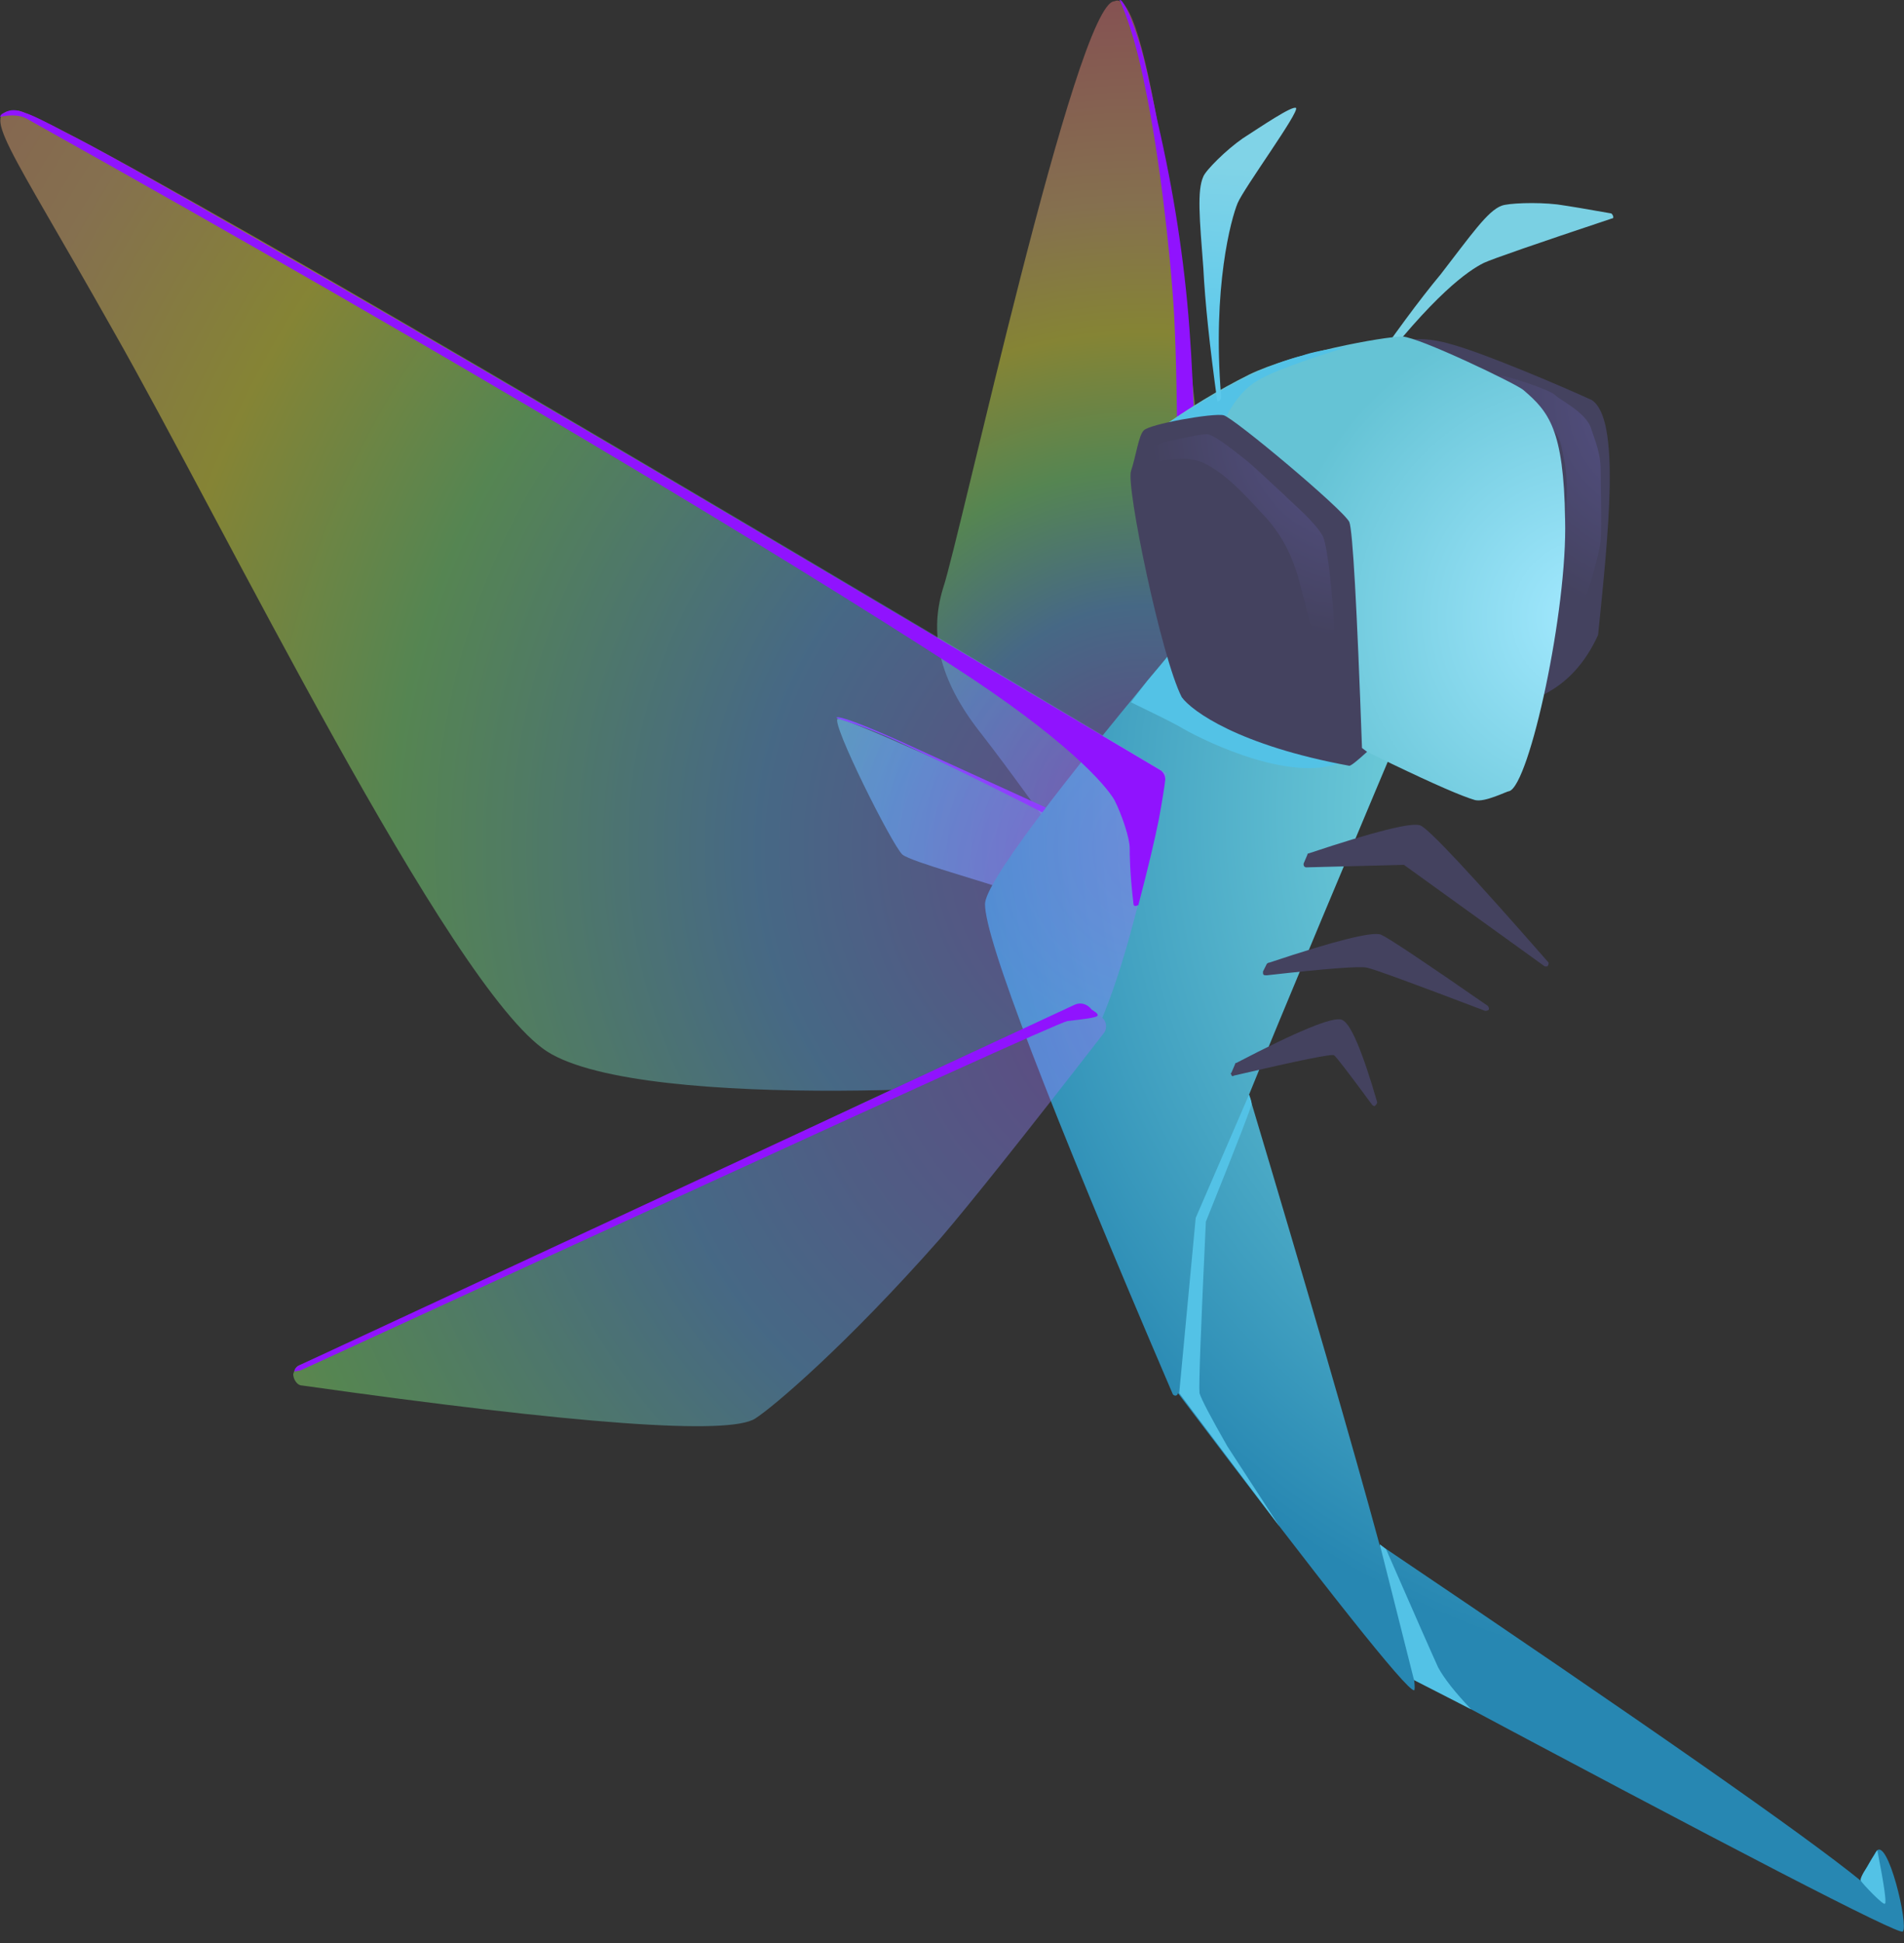 <svg xmlns="http://www.w3.org/2000/svg" viewBox="0 0 150 153" width="150" height="153"><rect x="0" y="0" width="150" height="153" fill="#333333" stroke="none"/><defs><linearGradient id="P" gradientUnits="userSpaceOnUse"/><radialGradient id="g1" cx="0" cy="0" r="1" href="#P" gradientTransform="matrix(63.713,0,0,63.713,90.221,63.7)"><stop stop-color="#a564fa"/><stop offset=".25" stop-color="#62b7ff"/><stop offset=".42" stop-color="#88ff7f"/><stop offset=".59" stop-color="#fffc36"/><stop offset=".75" stop-color="#ffca78"/><stop offset="1" stop-color="#ff8080"/></radialGradient><radialGradient id="g2" cx="0" cy="0" r="1" href="#P" gradientTransform="matrix(102.668,45.711,-45.711,102.668,93.628,71.048)"><stop stop-color="#a564fa"/><stop offset=".22" stop-color="#62b7ff"/><stop offset=".42" stop-color="#88ff7f"/><stop offset=".65" stop-color="#fffc36"/><stop offset=".81" stop-color="#ffca78"/><stop offset="1" stop-color="#ff8080"/></radialGradient><radialGradient id="g3" cx="0" cy="0" r="1" href="#P" gradientTransform="matrix(68.493,0,0,68.493,140.875,64.224)"><stop stop-color="#a3fff7"/><stop offset="1" stop-color="#2787b2"/></radialGradient><radialGradient id="g4" cx="0" cy="0" r="1" href="#P" gradientTransform="matrix(17.353,0,0,17.353,132.165,31.569)"><stop stop-color="#57538b"/><stop offset="1" stop-color="#44425f"/></radialGradient><radialGradient id="g5" cx="0" cy="0" r="1" href="#P" gradientTransform="matrix(24.47,0,0,24.47,125.236,48.64)"><stop stop-color="#a3e9ff"/><stop offset="1" stop-color="#65c3d5"/></radialGradient><linearGradient id="g6" x2="1" href="#P" gradientTransform="matrix(-1.193,14.754,-4.417,-0.357,99.395,13.309)"><stop stop-color="#80d3e7"/><stop offset="1" stop-color="#5cc9ec"/></linearGradient><radialGradient id="g7" cx="0" cy="0" r="1" href="#P" gradientTransform="matrix(16.71,0,0,16.71,107.346,33.509)"><stop stop-color="#57538b"/><stop offset="1" stop-color="#44425f"/></radialGradient><radialGradient id="g8" cx="0" cy="0" r="1" href="#P" gradientTransform="matrix(133.203,0,0,133.203,91.888,67.122)"><stop stop-color="#a564fa"/><stop offset=".24" stop-color="#62b7ff"/><stop offset=".46" stop-color="#88ff7f"/><stop offset=".61" stop-color="#fffc36"/><stop offset=".75" stop-color="#ffca78"/><stop offset="1" stop-color="#ff8080"/></radialGradient><radialGradient id="g9" cx="0" cy="0" r="1" href="#P" gradientTransform="matrix(141.581,0,0,141.581,90.434,79.048)"><stop stop-color="#a564fa"/><stop offset=".28" stop-color="#62b7ff"/><stop offset=".5" stop-color="#88ff7f"/><stop offset=".65" stop-color="#fffc36"/><stop offset=".77" stop-color="#ffca78"/><stop offset="1" stop-color="#ff8080"/></radialGradient></defs><style>.a{opacity:.4;fill:url(#g1)}.b{opacity:.6;fill:url(#g2)}.c{mix-blend-mode:overlay;fill:#9013fe}.d{fill:url(#g3)}.e{mix-blend-mode:multiply;fill:#53c2e6}.f{fill:#44425f}.g{fill:url(#g4)}.h{fill:#7ad0e3}.i{fill:url(#g5)}.j{fill:url(#g6)}.k{fill:url(#g7)}.l{fill:url(#g8)}.m{fill:url(#g9)}</style><path fill-rule="evenodd" class="a" d="m87.8 0.1q3.6-1.8 8.7 56.2l-10.4 13.6q-5.6-8-8.7-12c-3.2-4-4.3-7.7-3.1-11.6 1.3-3.8 10.5-46.2 13.5-46.2z"/><path fill-rule="evenodd" class="b" d="m92.1 68.2q-25.4-11.8-26.1-11.6c-0.6 0.2 4.3 10 5.1 10.7 0.8 0.6 6.1 2 9.2 3.1q3.1 1.1 9.3 3.3z"/><path fill-rule="evenodd" class="c" d="m86.8 65.6l-15.8-7.2q-4.7-2.1-5.1-1.9c-0.1 0.1 1.1 0.3 3.5 1.3 2.7 1.1 14.7 7.1 15.4 7.6q0.6 0.5 1.4 1.5z"/><path fill-rule="evenodd" class="c" d="m88.2 0c0 0 0.4-0.3 1.6 3.5q0.4 1.2 1.4 6.1 1.9 8.2 2.5 16.2 0.6 7.9 0.6 22.6l-1.8 9q0.5-22.9 0-32.6c-0.3-5.1-1.2-12.8-2.3-18-0.9-4.6-2-6.8-2-6.8z"/><path class="d" d="m111.4 132.2q0.1 0.9 0 0.9-0.9 0-18.6-23.4 0 0 0 0c0 0.1-0.1 0.2-0.2 0.2q-0.1 0-0.2-0.1-14.8-34.5-14.8-38.6 0-2.4 16.3-21.8 0.1-0.1 0.2-0.1l7.7 0.2q0.7 1.3 11.3 0.1c0.2-0.1 0.4 0.1 0.5 0.3q0 0.1-0.1 0.2-11.2 26.5-15.1 36.1 7.1 23.7 10.3 35.5 0.1 0 0.1 0 31.3 21.1 37.8 26.4-0.2 0 1.2-2.3c0.9-1.3 2.6 5.9 2.1 6.3q-0.5 0.4-38.5-19.9z"/><path fill-rule="evenodd" class="e" d="m98.4 86.2l-4.2 9.7-1.3 13.8 7.9 10.5-4.1-6.3q-2-3.5-2.2-4.2-0.1-0.8 0.5-13.5 3.7-9.2 3.6-9.3 0-0.2-0.2-0.7z"/><path fill-rule="evenodd" class="e" d="m108.7 121.6l2.7 10.7 4.5 2.3q-1.9-2-2.6-3.3-0.6-1.3-4.1-9.3z"/><path fill-rule="evenodd" class="e" d="m147.1 147q-0.6 0.9-0.5 1.1c0.1 0.2 1.8 2 1.9 1.8q0.2-0.1-0.6-4.2-0.1 0.1-0.2 0.3-0.2 0.3-0.6 1z"/><path fill-rule="evenodd" class="e" d="m93.4 50l19.6 0.1q-1.7 4.5-2.2 5.2c-0.5 0.6-0.8 1.4-1.6 2.3-1.3 1.6-2.2 2.1-4 2.6-4.2 1.3-11-2.2-12.3-3q-0.9-0.5-3.8-1.9 0.6-0.8 1.3-1.7 0.7-0.8 3-3.6z"/><path fill-rule="evenodd" class="f" d="m109.4 27.1q2.2-0.8 4.9 0c2.6 0.7 8.7 3.3 11.1 4.4 2.3 1.5 1.3 10.6 0.5 18.5q-1.5 3.3-4.3 4.7l-8.4-4-5.4-22.2z"/><path fill-rule="evenodd" class="g" d="m118.3 29.6c0.5 0 3.8 1.1 4.2 1.5 0.4 0.4 2.3 1.3 2.8 2.5 0.4 1.2 0.8 2.1 0.8 3.4 0 1.1 0.1 4.3 0 5.6-0.1 1-1 4.2-1.3 4.6-0.3 0.3-2 2.1-2.3 1.7-0.3-0.3-0.5-1.6-0.1-3.3 0.5-1.6 1.5-6.3 0.8-9.5-0.3-1.6-0.3-1.6-1.4-3.1-1.1-1.5-4.5-2.2-4.5-2.4-0.1-0.5 0.4-1.1 1-1z"/><path fill-rule="evenodd" class="h" d="m107.3 30q3.7-5.4 6.2-8.4c2.4-3.1 3.7-5 4.8-5.4 0.5-0.2 2.7-0.3 4.4-0.1q1.4 0.2 4.2 0.7c0.1 0 0.2 0.2 0.2 0.3q0 0.1-0.1 0.1-9 3-10.1 3.5c-1.2 0.6-3.9 2.4-9.1 9.2q-0.3 0.4-0.5 0.1z"/><path fill-rule="evenodd" class="i" d="m98.4 29.5c3.5-1.7 10.6-3 12.1-3 1.4 0.1 8.9 3.7 9.5 4.2 2 1.7 3.2 3.1 3.3 10.2 0.2 7.1-2.8 20.9-4.4 21.4-0.2 0-1.9 0.9-2.7 0.7q-3.1-0.9-20-9.6c-0.5-0.2-0.8-0.6-1-1.1l-4.6-16.4c-0.2-0.8 0.1-1.6 0.7-2.1q3.5-2.5 7.1-4.3z"/><path fill-rule="evenodd" class="e" d="m106.2 27.3q-5.5 1.7-7 2.6-1.5 0.8-2.6 2.9l-0.2 4-5.8 0.3 0.5-2.5q-0.5-0.1 0-0.6c2.2-1.6 5.5-3.5 6.7-4.1 1-0.5 2.8-1.4 4.8-1.9q1.1-0.4 3.6-0.7z"/><path fill-rule="evenodd" class="f" d="m90.1 33.9c0.4-0.5 5.5-1.4 6.3-1.2 0.8 0.2 9.4 7.4 9.9 8.4q0.4 1 1 17.8l0.4 0.3q-1.2 1.1-1.4 1.1c-8.7-1.6-12.4-4.3-13.2-5.4-1.6-3.1-4.4-16.6-4-17.8 0.4-1.2 0.6-2.8 1-3.2z"/><path fill-rule="evenodd" class="j" d="m95.9 31.6q-0.9-6.5-1.1-10.5c-0.3-3.9-0.5-6.1 0-7.2 0.2-0.5 1.8-2.1 3.1-3 1.4-0.9 3.9-2.6 4.2-2.4 0.3 0.3-4.1 6.3-4.6 7.5-0.5 1.2-2 6.6-1.3 15.2q0 0.4-0.3 0.4z"/><path fill-rule="evenodd" class="k" d="m90.8 35.1c-0.6 0.2-0.7 1-0.4 1.3 0.2 0.2 2.6-0.7 4.3 0 1.8 0.8 3.5 2.7 4.6 3.9 2.3 2.3 2.9 4.8 3.3 6.4 0.5 1.7 1 4.5 1.5 4.6 0.4 0.2 0.9-0.9 1-1.3 0.1-0.5-0.4-6.9-0.9-7.8-0.6-1.1-2.3-2.5-3.1-3.3-1-0.9-2.1-2-3.1-2.8-1.4-1.1-2.2-1.7-2.8-1.9-0.5-0.1-3.9 0.7-4.4 0.9z"/><g style="opacity:.4"><path fill-rule="evenodd" class="l" d="m1.3 8.7q3 0 90.6 52.2-3.8 20-7.8 23.8c-1 0.8-33.3 3-41-1.9-7.7-5-25.7-41.9-34.2-56.8-8.4-14.9-10.6-17.3-7.6-17.3z"/><path fill-rule="evenodd" class="m" d="m85.8 79.3l1.1 0.9c0.3 0.3 0.3 0.8 0.1 1.1q-9.3 12-12.9 16.2c-7.5 8.5-13.2 13.3-14.6 14.2q-3.1 2-35.7-2.6c-0.4 0-0.7-0.5-0.7-0.9 0.1-0.3 0.2-0.6 0.5-0.7q22.3-9.8 31.9-14.6 10.1-5.1 29.4-13.8c0.3-0.1 0.7-0.1 0.9 0.2z"/></g><path fill-rule="evenodd" class="f" d="m103.1 67.2q7.8-2.6 8.8-2.2 1 0.4 10.1 10.8c0 0.1 0 0.2-0.1 0.3 0 0-0.1 0-0.2 0l-11.1-8-7.7 0.2c-0.1 0-0.2-0.1-0.2-0.2q0-0.1 0-0.1l0.3-0.7q0-0.1 0.1-0.1z"/><path fill-rule="evenodd" class="f" d="m100 75.8q7.8-2.6 8.8-2.2 0.9 0.4 8.4 5.6c0.1 0.1 0.1 0.2 0.1 0.3q-0.1 0.1-0.3 0.1-8.4-3.2-9.3-3.4-0.8-0.2-7.9 0.6c-0.2 0-0.3 0-0.3-0.2q0 0 0-0.1l0.3-0.6q0.1-0.1 0.2-0.1z"/><path fill-rule="evenodd" class="f" d="m97.4 83.7q7.3-3.8 8.3-3.4 1 0.3 2.8 6.5c0 0.1-0.1 0.2-0.2 0.3q-0.1 0-0.2-0.1-2.8-3.8-3-3.9-0.2-0.2-7.9 1.6c-0.1 0.1-0.2 0-0.2-0.1q-0.1-0.1 0-0.1l0.3-0.7q0-0.1 0.1-0.1z"/><path fill-rule="evenodd" class="c" d="m91.3 64.5q0.4-2.2 0.5-3.1c0-0.3-0.1-0.5-0.3-0.7q-33.5-19.9-45.8-27.1c-10.4-6.1-18.5-10.8-24.5-14.2q-13.2-7.6-15.9-8.9-2.6-1.4-3.3-1.6c-0.7-0.3-1.2-0.3-1.7 0-0.2 0.1-0.2 0.1-0.3 0.3q1.4-0.3 2.2 0.2c34.7 19.4 59 34.1 72.8 43 9 5.8 12.1 9.4 12.8 10.6 0.6 1.2 1.2 3 1.2 3.8 0 0.4 0 1.9 0.3 4.4 0 0.1 0.1 0.2 0.3 0.1q0.1 0 0.1-0.1 1.1-4.2 1.6-6.7z"/><path fill-rule="evenodd" class="c" d="m86 79.5c-0.3-0.4-0.8-0.6-1.3-0.4l-61.1 28.4q-0.4 0.2-0.4 0.5l0.5-0.1q39.6-18.2 50.2-23 9.7-4.4 10.2-4.5 1.8-0.2 2.1-0.3 0.5-0.1 0.1-0.4z"/></svg>
